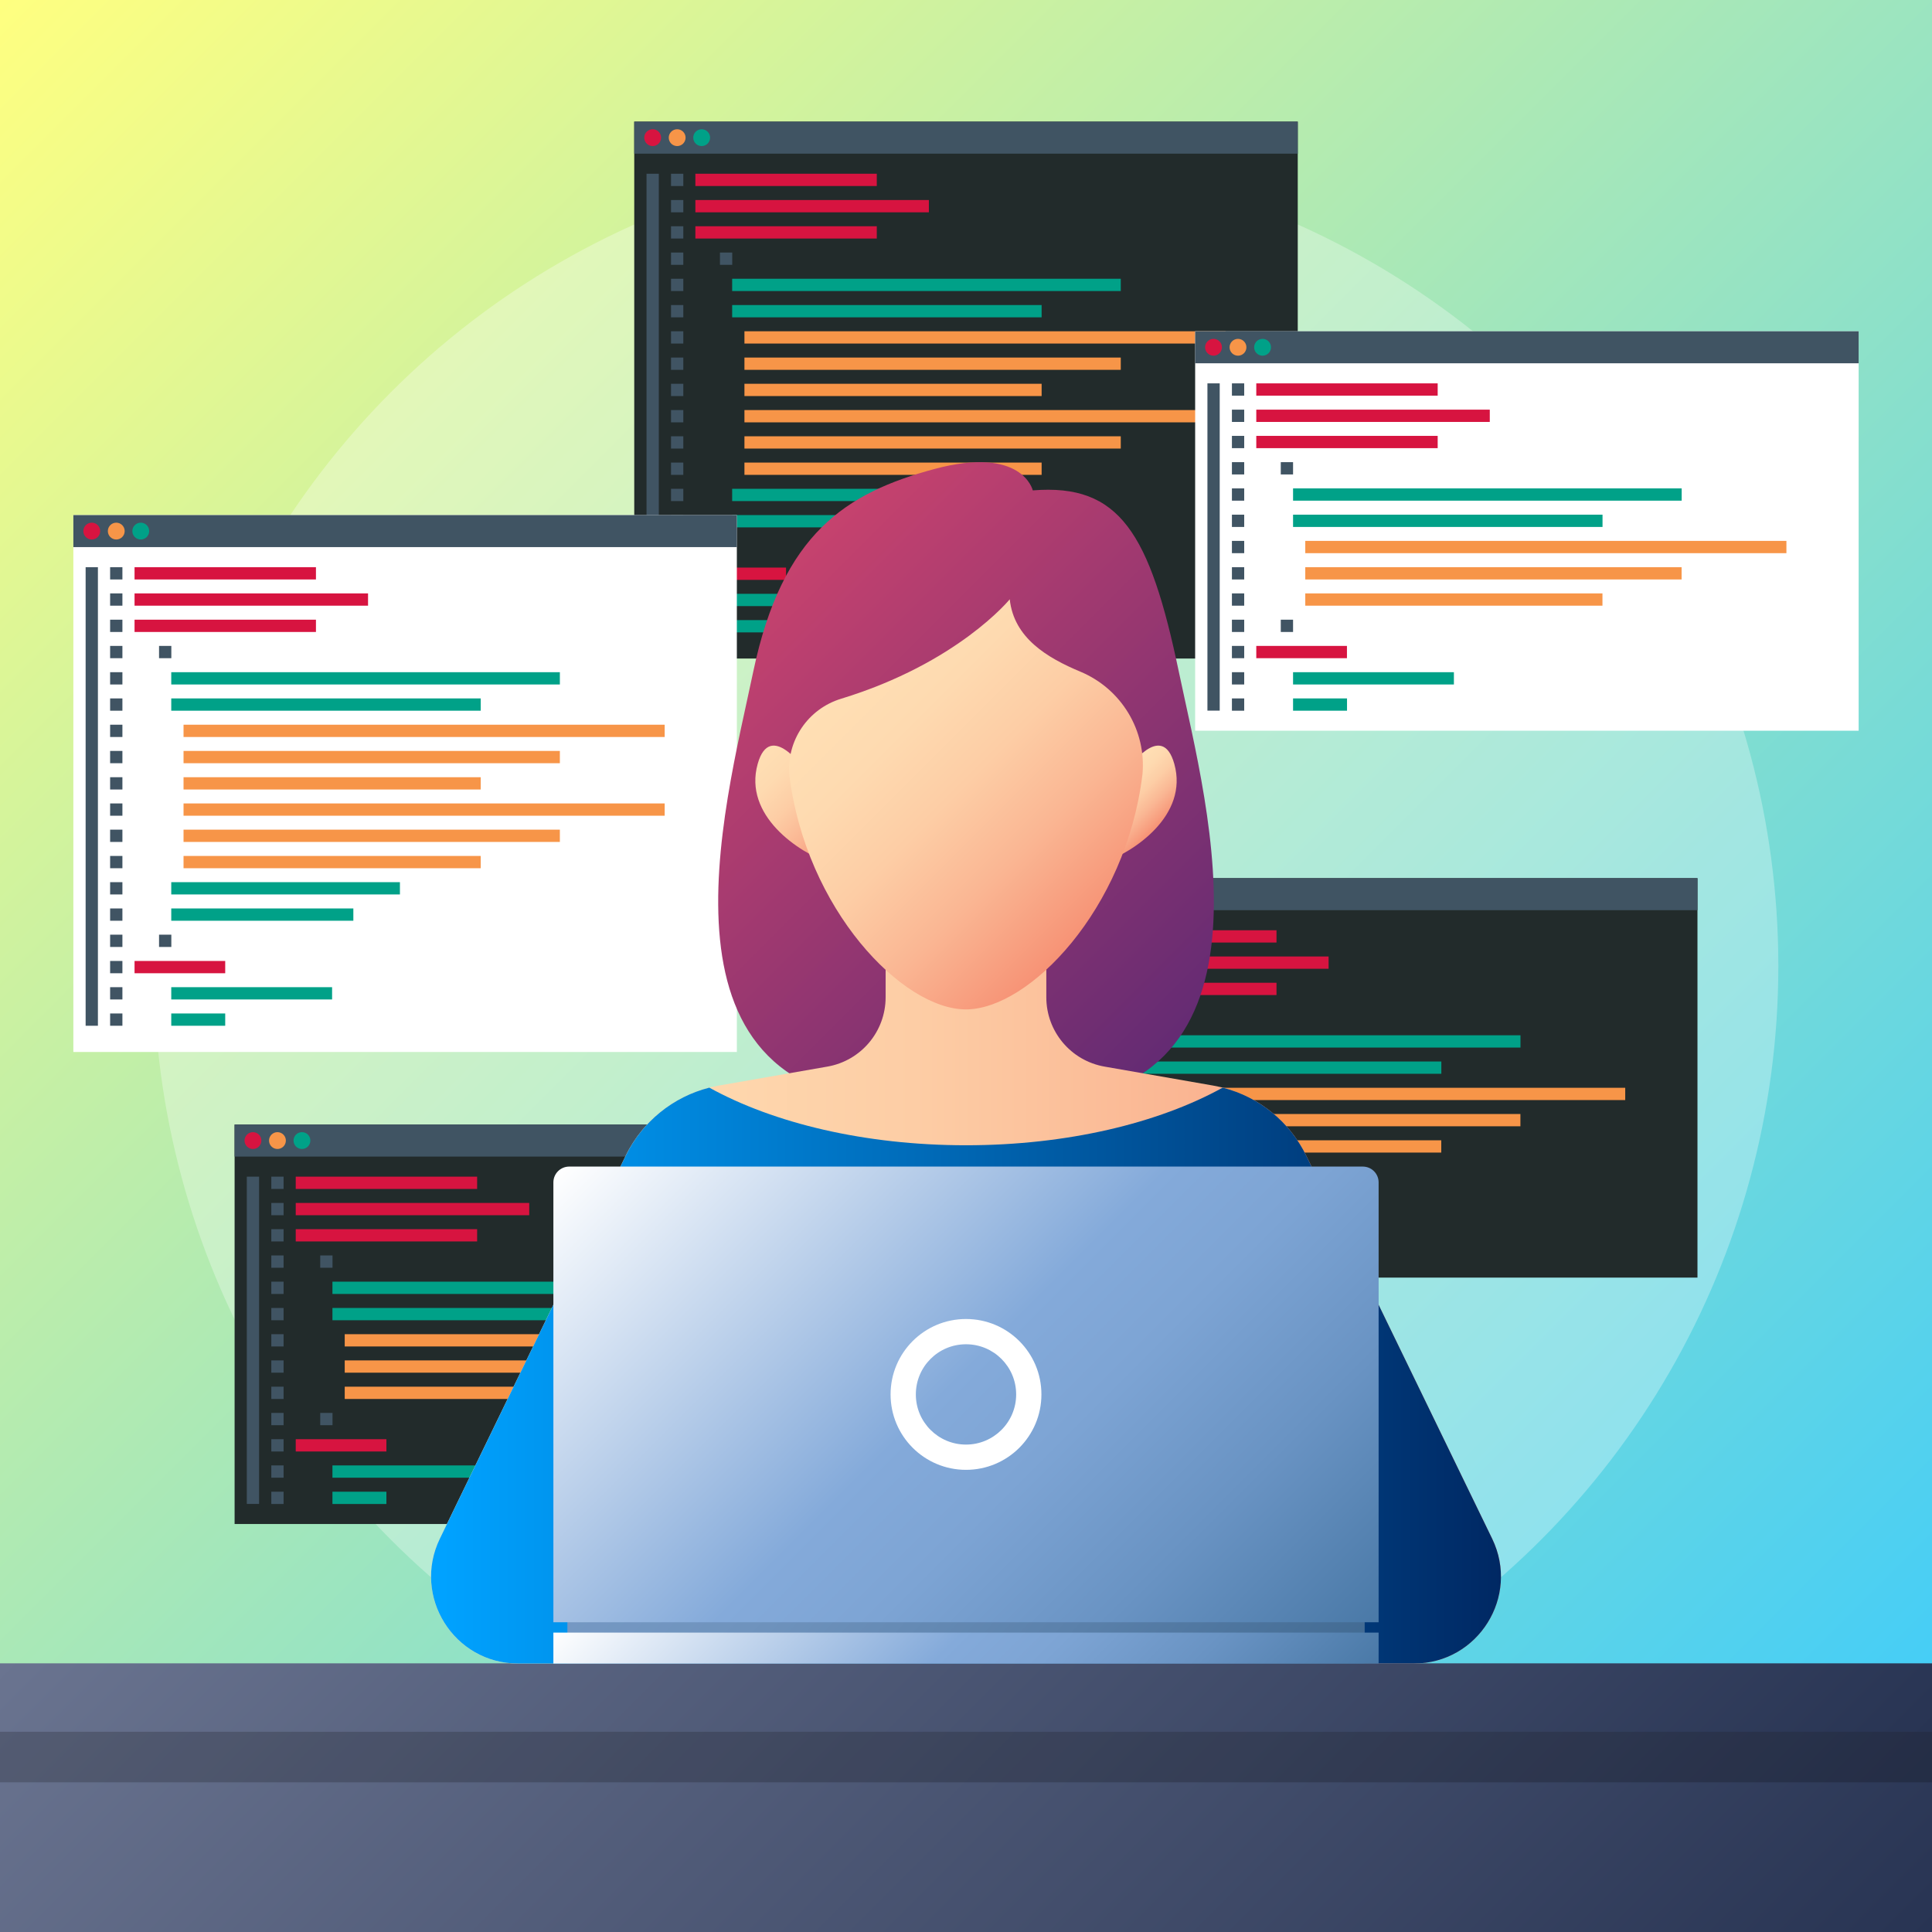 <?xml version="1.0" encoding="iso-8859-1"?>
<!-- Generator: Adobe Illustrator 18.0.0, SVG Export Plug-In . SVG Version: 6.00 Build 0)  -->
<!DOCTYPE svg PUBLIC "-//W3C//DTD SVG 1.1//EN" "http://www.w3.org/Graphics/SVG/1.1/DTD/svg11.dtd">
<svg version="1.1" xmlns="http://www.w3.org/2000/svg" xmlns:xlink="http://www.w3.org/1999/xlink" x="0px" y="0px" width="2800px"
	 height="2800px" viewBox="0 0 2800 2800" enable-background="new 0 0 2800 2800" xml:space="preserve">
<rect x="0" y="0" width="2800" height="2800" fill="#808080" stroke="none"/>
<g id="BACKGROUND">
	<g>
		<g>
			<linearGradient id="SVGID_1_" gradientUnits="userSpaceOnUse" x1="-1.257104e-07" y1="1.257094e-07" x2="2800" y2="2800">
				<stop  offset="0" style="stop-color:#FFFF80"/>
				<stop  offset="1" style="stop-color:#38CAFF"/>
			</linearGradient>
			<rect fill="url(#SVGID_1_)" width="2800" height="2800"/>
		</g>
		<circle opacity="0.3" fill="#FFFFFF" cx="1400" cy="1400" r="1177.3"/>
	</g>
</g>
<g id="OBJECTS">
	<g>
		<g>
			<rect x="919.2" y="176.3" fill="#222B2B" width="961.6" height="778.1"/>
			<rect x="919.2" y="176.3" fill="#405463" width="961.6" height="46.4"/>
			<g>
				<rect x="937" y="251.8" fill="#405463" width="17.8" height="664.6"/>
				<g>
					<rect x="972.5" y="251.8" fill="#405463" width="17.8" height="17.8"/>
					<rect x="972.5" y="289.9" fill="#405463" width="17.8" height="17.8"/>
					<rect x="972.5" y="327.9" fill="#405463" width="17.8" height="17.8"/>
					<rect x="972.5" y="366" fill="#405463" width="17.8" height="17.8"/>
					<rect x="972.5" y="404" fill="#405463" width="17.8" height="17.8"/>
					<rect x="972.5" y="442.1" fill="#405463" width="17.8" height="17.8"/>
					<rect x="972.5" y="480.1" fill="#405463" width="17.8" height="17.8"/>
					<rect x="972.5" y="518.2" fill="#405463" width="17.8" height="17.8"/>
					<rect x="972.5" y="556.2" fill="#405463" width="17.8" height="17.8"/>
					<rect x="972.5" y="594.3" fill="#405463" width="17.8" height="17.8"/>
					<rect x="972.5" y="632.3" fill="#405463" width="17.8" height="17.8"/>
					<rect x="972.5" y="670.4" fill="#405463" width="17.8" height="17.8"/>
					<rect x="972.5" y="708.4" fill="#405463" width="17.8" height="17.8"/>
					<rect x="972.5" y="746.5" fill="#405463" width="17.8" height="17.8"/>
					<rect x="972.5" y="784.5" fill="#405463" width="17.8" height="17.8"/>
					<rect x="972.5" y="822.6" fill="#405463" width="17.8" height="17.8"/>
					<rect x="972.5" y="860.6" fill="#405463" width="17.8" height="17.8"/>
					<rect x="972.5" y="898.7" fill="#405463" width="17.8" height="17.8"/>
				</g>
			</g>
			<g>
				<rect x="1007.8" y="251.8" fill="#D71440" width="262.9" height="17.8"/>
				<rect x="1007.8" y="289.9" fill="#D71440" width="338.4" height="17.8"/>
				<rect x="1007.8" y="327.9" fill="#D71440" width="262.9" height="17.8"/>
				<rect x="1043.4" y="366" fill="#405463" width="17.8" height="17.8"/>
				<rect x="1061.1" y="404" fill="#00A188" width="563.2" height="17.8"/>
				<rect x="1061.1" y="442.1" fill="#00A188" width="448.5" height="17.8"/>
				<rect x="1061.1" y="708.4" fill="#00A188" width="331.4" height="17.8"/>
				<rect x="1061.1" y="746.5" fill="#00A188" width="263.9" height="17.8"/>
				<rect x="1078.9" y="480.1" fill="#F79548" width="697.3" height="17.8"/>
				<rect x="1078.9" y="518.2" fill="#F79548" width="545.4" height="17.8"/>
				<rect x="1078.9" y="556.2" fill="#F79548" width="430.7" height="17.8"/>
				<rect x="1078.9" y="594.3" fill="#F79548" width="697.3" height="17.8"/>
				<rect x="1078.9" y="632.3" fill="#F79548" width="545.4" height="17.8"/>
				<rect x="1078.9" y="670.4" fill="#F79548" width="430.7" height="17.8"/>
				<rect x="1043.4" y="784.5" fill="#405463" width="17.8" height="17.8"/>
				<rect x="1007.8" y="822.6" fill="#D71440" width="131.4" height="17.8"/>
				<rect x="1061.1" y="860.6" fill="#00A188" width="233.1" height="17.8"/>
				<rect x="1061.1" y="898.7" fill="#00A188" width="78.2" height="17.8"/>
			</g>
			<circle fill="#D71440" cx="945.9" cy="199.5" r="12.2"/>
			<circle fill="#F79548" cx="981.4" cy="199.5" r="12.2"/>
			<circle fill="#00A188" cx="1016.9" cy="199.5" r="12.2"/>
		</g>
		<g>
			<g>
				<rect x="106.3" y="746.5" fill="#FFFFFF" width="961.6" height="778.1"/>
				<rect x="106.3" y="746.5" fill="#405463" width="961.6" height="46.4"/>
				<g>
					<rect x="124.1" y="822" fill="#405463" width="17.8" height="664.6"/>
					<g>
						<rect x="159.6" y="822" fill="#405463" width="17.8" height="17.8"/>
						<rect x="159.6" y="860" fill="#405463" width="17.8" height="17.8"/>
						<rect x="159.6" y="898.1" fill="#405463" width="17.8" height="17.8"/>
						<rect x="159.6" y="936.1" fill="#405463" width="17.8" height="17.8"/>
						<rect x="159.6" y="974.2" fill="#405463" width="17.8" height="17.8"/>
						<rect x="159.6" y="1012.2" fill="#405463" width="17.8" height="17.8"/>
						<rect x="159.6" y="1050.3" fill="#405463" width="17.8" height="17.8"/>
						<rect x="159.6" y="1088.3" fill="#405463" width="17.8" height="17.8"/>
						<rect x="159.6" y="1126.4" fill="#405463" width="17.8" height="17.8"/>
						<rect x="159.6" y="1164.4" fill="#405463" width="17.8" height="17.8"/>
						<rect x="159.6" y="1202.4" fill="#405463" width="17.8" height="17.8"/>
						<rect x="159.6" y="1240.5" fill="#405463" width="17.8" height="17.8"/>
						<rect x="159.6" y="1278.5" fill="#405463" width="17.8" height="17.8"/>
						<rect x="159.6" y="1316.6" fill="#405463" width="17.8" height="17.8"/>
						<rect x="159.6" y="1354.6" fill="#405463" width="17.8" height="17.8"/>
						<rect x="159.6" y="1392.7" fill="#405463" width="17.8" height="17.8"/>
						<rect x="159.6" y="1430.7" fill="#405463" width="17.8" height="17.8"/>
						<rect x="159.6" y="1468.8" fill="#405463" width="17.8" height="17.8"/>
					</g>
				</g>
				<g>
					<rect x="195" y="822" fill="#D71440" width="262.9" height="17.8"/>
					<rect x="195" y="860" fill="#D71440" width="338.4" height="17.8"/>
					<rect x="195" y="898.1" fill="#D71440" width="262.9" height="17.8"/>
					<rect x="230.5" y="936.1" fill="#405463" width="17.8" height="17.8"/>
					<rect x="248.2" y="974.2" fill="#00A188" width="563.2" height="17.8"/>
					<rect x="248.2" y="1012.2" fill="#00A188" width="448.5" height="17.8"/>
					<rect x="248.2" y="1278.5" fill="#00A188" width="331.4" height="17.8"/>
					<rect x="248.2" y="1316.6" fill="#00A188" width="263.9" height="17.8"/>
					<rect x="266" y="1050.3" fill="#F79548" width="697.3" height="17.8"/>
					<rect x="266" y="1088.3" fill="#F79548" width="545.4" height="17.8"/>
					<rect x="266" y="1126.4" fill="#F79548" width="430.7" height="17.8"/>
					<rect x="266" y="1164.4" fill="#F79548" width="697.3" height="17.8"/>
					<rect x="266" y="1202.4" fill="#F79548" width="545.4" height="17.8"/>
					<rect x="266" y="1240.5" fill="#F79548" width="430.7" height="17.8"/>
					<rect x="230.5" y="1354.6" fill="#405463" width="17.8" height="17.8"/>
					<rect x="195" y="1392.7" fill="#D71440" width="131.4" height="17.8"/>
					<rect x="248.2" y="1430.7" fill="#00A188" width="233.1" height="17.8"/>
					<rect x="248.2" y="1468.8" fill="#00A188" width="78.2" height="17.8"/>
				</g>
				<circle fill="#D71440" cx="133" cy="769.7" r="12.2"/>
				<circle fill="#F79548" cx="168.5" cy="769.7" r="12.2"/>
				<circle fill="#00A188" cx="204" cy="769.7" r="12.2"/>
			</g>
			<g>
				<rect x="1732.1" y="480.1" fill="#FFFFFF" width="961.6" height="578.9"/>
				<rect x="1732.1" y="480.1" fill="#405463" width="961.6" height="46.4"/>
				<g>
					<rect x="1749.9" y="555.6" fill="#405463" width="17.8" height="474.3"/>
					<g>
						<rect x="1785.4" y="555.6" fill="#405463" width="17.8" height="17.8"/>
						<rect x="1785.4" y="593.7" fill="#405463" width="17.8" height="17.8"/>
						<rect x="1785.4" y="631.7" fill="#405463" width="17.8" height="17.8"/>
						<rect x="1785.4" y="669.8" fill="#405463" width="17.8" height="17.8"/>
						<rect x="1785.4" y="707.8" fill="#405463" width="17.8" height="17.8"/>
						<rect x="1785.4" y="745.9" fill="#405463" width="17.8" height="17.8"/>
						<rect x="1785.4" y="783.9" fill="#405463" width="17.8" height="17.8"/>
						<rect x="1785.4" y="822" fill="#405463" width="17.8" height="17.8"/>
						<rect x="1785.4" y="860" fill="#405463" width="17.8" height="17.8"/>
						<rect x="1785.4" y="898.1" fill="#405463" width="17.8" height="17.8"/>
						<rect x="1785.4" y="936.1" fill="#405463" width="17.8" height="17.8"/>
						<rect x="1785.4" y="974.2" fill="#405463" width="17.8" height="17.8"/>
						<rect x="1785.4" y="1012.2" fill="#405463" width="17.8" height="17.8"/>
					</g>
				</g>
				<g>
					<rect x="1820.7" y="555.6" fill="#D71440" width="262.9" height="17.8"/>
					<rect x="1820.7" y="593.7" fill="#D71440" width="338.4" height="17.8"/>
					<rect x="1820.7" y="631.7" fill="#D71440" width="262.9" height="17.8"/>
					<rect x="1856.2" y="669.8" fill="#405463" width="17.8" height="17.8"/>
					<rect x="1874" y="707.8" fill="#00A188" width="563.2" height="17.8"/>
					<rect x="1874" y="745.9" fill="#00A188" width="448.5" height="17.8"/>
					<rect x="1891.7" y="783.9" fill="#F79548" width="697.3" height="17.8"/>
					<rect x="1891.7" y="822" fill="#F79548" width="545.4" height="17.8"/>
					<rect x="1891.7" y="860" fill="#F79548" width="430.7" height="17.8"/>
					<rect x="1856.2" y="898.1" fill="#405463" width="17.8" height="17.8"/>
					<rect x="1820.7" y="936.1" fill="#D71440" width="131.4" height="17.8"/>
					<rect x="1874" y="974.2" fill="#00A188" width="233.1" height="17.8"/>
					<rect x="1874" y="1012.2" fill="#00A188" width="78.2" height="17.8"/>
				</g>
				<circle fill="#D71440" cx="1758.7" cy="503.3" r="12.2"/>
				<circle fill="#F79548" cx="1794.2" cy="503.3" r="12.2"/>
				<circle fill="#00A188" cx="1829.8" cy="503.3" r="12.2"/>
			</g>
		</g>
		<g>
			<g>
				<rect x="340" y="1629.8" fill="#222B2B" width="961.6" height="578.9"/>
				<rect x="340" y="1629.8" fill="#405463" width="961.6" height="46.4"/>
				<g>
					<rect x="357.7" y="1705.3" fill="#405463" width="17.8" height="474.3"/>
					<g>
						<rect x="393.2" y="1705.3" fill="#405463" width="17.8" height="17.8"/>
						<rect x="393.2" y="1743.4" fill="#405463" width="17.8" height="17.8"/>
						<rect x="393.2" y="1781.4" fill="#405463" width="17.8" height="17.8"/>
						<rect x="393.2" y="1819.5" fill="#405463" width="17.8" height="17.8"/>
						<rect x="393.2" y="1857.5" fill="#405463" width="17.8" height="17.8"/>
						<rect x="393.2" y="1895.6" fill="#405463" width="17.8" height="17.8"/>
						<rect x="393.2" y="1933.6" fill="#405463" width="17.8" height="17.8"/>
						<rect x="393.2" y="1971.6" fill="#405463" width="17.8" height="17.8"/>
						<rect x="393.2" y="2009.7" fill="#405463" width="17.8" height="17.8"/>
						<rect x="393.2" y="2047.7" fill="#405463" width="17.8" height="17.8"/>
						<rect x="393.2" y="2085.8" fill="#405463" width="17.8" height="17.8"/>
						<rect x="393.2" y="2123.8" fill="#405463" width="17.8" height="17.8"/>
						<rect x="393.2" y="2161.9" fill="#405463" width="17.8" height="17.8"/>
					</g>
				</g>
				<g>
					<rect x="428.6" y="1705.3" fill="#D71440" width="262.9" height="17.8"/>
					<rect x="428.6" y="1743.4" fill="#D71440" width="338.4" height="17.8"/>
					<rect x="428.6" y="1781.4" fill="#D71440" width="262.9" height="17.8"/>
					<rect x="464.1" y="1819.5" fill="#405463" width="17.8" height="17.8"/>
					<rect x="481.8" y="1857.5" fill="#00A188" width="563.2" height="17.8"/>
					<rect x="481.8" y="1895.6" fill="#00A188" width="448.5" height="17.8"/>
					<rect x="499.6" y="1933.6" fill="#F79548" width="697.3" height="17.8"/>
					<rect x="499.6" y="1971.6" fill="#F79548" width="545.4" height="17.8"/>
					<rect x="499.6" y="2009.7" fill="#F79548" width="430.7" height="17.8"/>
					<rect x="464.1" y="2047.7" fill="#405463" width="17.8" height="17.8"/>
					<rect x="428.6" y="2085.8" fill="#D71440" width="131.4" height="17.8"/>
					<rect x="481.8" y="2123.8" fill="#00A188" width="233.1" height="17.8"/>
					<rect x="481.8" y="2161.9" fill="#00A188" width="78.2" height="17.8"/>
				</g>
				<circle fill="#D71440" cx="366.6" cy="1653" r="12.2"/>
				<circle fill="#F79548" cx="402.1" cy="1653" r="12.2"/>
				<circle fill="#00A188" cx="437.6" cy="1653" r="12.2"/>
			</g>
			<g>
				<rect x="1498.5" y="1272.7" fill="#222B2B" width="961.6" height="578.9"/>
				<rect x="1498.5" y="1272.7" fill="#405463" width="961.6" height="46.4"/>
				<g>
					<rect x="1516.2" y="1348.2" fill="#405463" width="17.8" height="474.3"/>
					<g>
						<rect x="1551.8" y="1348.2" fill="#405463" width="17.8" height="17.8"/>
						<rect x="1551.8" y="1386.2" fill="#405463" width="17.8" height="17.8"/>
						<rect x="1551.8" y="1424.3" fill="#405463" width="17.8" height="17.8"/>
						<rect x="1551.8" y="1462.3" fill="#405463" width="17.8" height="17.8"/>
						<rect x="1551.8" y="1500.4" fill="#405463" width="17.8" height="17.8"/>
						<rect x="1551.8" y="1538.4" fill="#405463" width="17.8" height="17.8"/>
						<rect x="1551.8" y="1576.5" fill="#405463" width="17.8" height="17.8"/>
						<rect x="1551.8" y="1614.5" fill="#405463" width="17.8" height="17.8"/>
						<rect x="1551.8" y="1652.6" fill="#405463" width="17.8" height="17.8"/>
						<rect x="1551.8" y="1690.6" fill="#405463" width="17.8" height="17.8"/>
						<rect x="1551.8" y="1728.7" fill="#405463" width="17.8" height="17.8"/>
						<rect x="1551.8" y="1766.7" fill="#405463" width="17.8" height="17.8"/>
						<rect x="1551.8" y="1804.8" fill="#405463" width="17.8" height="17.8"/>
					</g>
				</g>
				<g>
					<rect x="1587.1" y="1348.2" fill="#D71440" width="262.9" height="17.8"/>
					<rect x="1587.1" y="1386.2" fill="#D71440" width="338.4" height="17.8"/>
					<rect x="1587.1" y="1424.3" fill="#D71440" width="262.9" height="17.8"/>
					<rect x="1622.6" y="1462.3" fill="#405463" width="17.8" height="17.8"/>
					<rect x="1640.4" y="1500.4" fill="#00A188" width="563.2" height="17.8"/>
					<rect x="1640.4" y="1538.4" fill="#00A188" width="448.5" height="17.8"/>
					<rect x="1658.1" y="1576.5" fill="#F79548" width="697.3" height="17.8"/>
					<rect x="1658.1" y="1614.5" fill="#F79548" width="545.4" height="17.8"/>
					<rect x="1658.1" y="1652.6" fill="#F79548" width="430.7" height="17.8"/>
					<rect x="1622.6" y="1690.6" fill="#405463" width="17.8" height="17.8"/>
					<rect x="1587.1" y="1728.7" fill="#D71440" width="131.4" height="17.8"/>
					<rect x="1640.4" y="1766.7" fill="#00A188" width="233.1" height="17.8"/>
					<rect x="1640.4" y="1804.8" fill="#00A188" width="78.2" height="17.8"/>
				</g>
				<circle fill="#D71440" cx="1525.1" cy="1295.9" r="12.2"/>
				<circle fill="#F79548" cx="1560.6" cy="1295.9" r="12.2"/>
				<circle fill="#00A188" cx="1596.2" cy="1295.9" r="12.2"/>
			</g>
		</g>
	</g>
	<g>
		<linearGradient id="SVGID_2_" gradientUnits="userSpaceOnUse" x1="602.73" y1="1808.19" x2="2197.27" y2="3402.73">
			<stop  offset="0" style="stop-color:#6A7490"/>
			<stop  offset="1" style="stop-color:#283453"/>
		</linearGradient>
		<rect y="2410.9" fill="url(#SVGID_2_)" width="2800" height="389.1"/>
		<rect y="2436.4" opacity="0.2" width="2800" height="146.7"/>
		<linearGradient id="SVGID_3_" gradientUnits="userSpaceOnUse" x1="675.282" y1="1735.638" x2="2124.718" y2="3185.075">
			<stop  offset="0" style="stop-color:#6A7490"/>
			<stop  offset="1" style="stop-color:#283453"/>
		</linearGradient>
		<rect y="2410.9" fill="url(#SVGID_3_)" width="2800" height="98.9"/>
	</g>
	<g>
		<linearGradient id="XMLID_2_" gradientUnits="userSpaceOnUse" x1="1091.506" y1="863.489" x2="1722.556" y2="1494.539">
			<stop  offset="0" style="stop-color:#C6426E"/>
			<stop  offset="1" style="stop-color:#642B73"/>
		</linearGradient>
		<path id="XMLID_50_" fill="url(#XMLID_2_)" d="M1708.4,973.3c-42-200.6-85.5-272.8-211.6-262.6c0,0-15-65.2-142.5-31
			c-127.5,34.3-220.6,93-262.6,293.6s-162.1,626.4,226.6,626.4c37.5,0,81.8,0,81.8,0s44.3,0,81.8,0
			C1870.4,1599.7,1750.4,1174,1708.4,973.3z"/>
		<linearGradient id="SVGID_4_" gradientUnits="userSpaceOnUse" x1="624.697" y1="1837.18" x2="2175.303" y2="1837.18">
			<stop  offset="0" style="stop-color:#FFDFB4"/>
			<stop  offset="0.213" style="stop-color:#FEDAB0"/>
			<stop  offset="0.452" style="stop-color:#FDCDA5"/>
			<stop  offset="0.703" style="stop-color:#FAB693"/>
			<stop  offset="0.962" style="stop-color:#F79779"/>
			<stop  offset="1" style="stop-color:#F69275"/>
		</linearGradient>
		<path fill="url(#SVGID_4_)" d="M2162.5,2229.9l-269.3-554.8c-26-53.6-76.2-91.5-135-101.8l-157.4-27.5
			c-48.8-8.5-84.4-50.9-84.4-100.4v-181.9h-232.9v181.9c0,49.5-35.6,91.9-84.4,100.4l-157.4,27.5c-58.7,10.3-108.9,48.1-135,101.8
			l-269.3,554.8c-40.6,83.7,20.3,181,113.4,181H1400h649.1C2142.2,2410.9,2203.1,2313.6,2162.5,2229.9z"/>
		<linearGradient id="SVGID_5_" gradientUnits="userSpaceOnUse" x1="624.697" y1="1993.603" x2="2175.303" y2="1993.603">
			<stop  offset="1.075269e-02" style="stop-color:#00A2FF"/>
			<stop  offset="1" style="stop-color:#002863"/>
		</linearGradient>
		<path fill="url(#SVGID_5_)" d="M2162.5,2229.9l-269.3-554.8c-24-49.4-68.4-85.4-121.2-98.8c-93,51.4-225.3,83.5-372,83.5
			s-279-32.1-372-83.5c-52.7,13.4-97.2,49.4-121.2,98.8l-269.3,554.8c-40.6,83.7,20.3,181,113.4,181H1400h649.1
			C2142.2,2410.9,2203.1,2313.6,2162.5,2229.9z"/>
		<g>
			<linearGradient id="SVGID_6_" gradientUnits="userSpaceOnUse" x1="1611.194" y1="1135.37" x2="1675.846" y2="1200.021">
				<stop  offset="0" style="stop-color:#FFDFB4"/>
				<stop  offset="0.213" style="stop-color:#FEDAB0"/>
				<stop  offset="0.452" style="stop-color:#FDCDA5"/>
				<stop  offset="0.703" style="stop-color:#FAB693"/>
				<stop  offset="0.962" style="stop-color:#F79779"/>
				<stop  offset="1" style="stop-color:#F69275"/>
			</linearGradient>
			<path fill="url(#SVGID_6_)" d="M1701.9,1107.1c-18-64.1-67.8,8.2-67.8,8.2l-36.7,135.5
				C1643.1,1235.3,1722.8,1181.8,1701.9,1107.1z"/>
			<linearGradient id="SVGID_7_" gradientUnits="userSpaceOnUse" x1="1091.819" y1="1103.035" x2="1221.141" y2="1232.357">
				<stop  offset="0" style="stop-color:#FFDFB4"/>
				<stop  offset="0.213" style="stop-color:#FEDAB0"/>
				<stop  offset="0.452" style="stop-color:#FDCDA5"/>
				<stop  offset="0.703" style="stop-color:#FAB693"/>
				<stop  offset="0.962" style="stop-color:#F79779"/>
				<stop  offset="1" style="stop-color:#F69275"/>
			</linearGradient>
			<path fill="url(#SVGID_7_)" d="M1098.1,1107.1c-20.9,74.6,58.8,128.2,104.5,143.7l-36.7-135.5
				C1165.9,1115.3,1116.1,1043,1098.1,1107.1z"/>
		</g>
		<linearGradient id="SVGID_8_" gradientUnits="userSpaceOnUse" x1="1228.384" y1="985.658" x2="1582.462" y2="1339.735">
			<stop  offset="0" style="stop-color:#FFDFB4"/>
			<stop  offset="0.213" style="stop-color:#FEDAB0"/>
			<stop  offset="0.452" style="stop-color:#FDCDA5"/>
			<stop  offset="0.703" style="stop-color:#FAB693"/>
			<stop  offset="0.962" style="stop-color:#F79779"/>
			<stop  offset="1" style="stop-color:#F69275"/>
		</linearGradient>
		<path fill="url(#SVGID_8_)" d="M1655.7,1122.9c6.1-64.1-30.4-124.5-89.8-149.4c-48.1-20.1-96.5-48.8-102.5-105
			c0,0-75.1,92.5-244.5,144.2c-48,14.7-79.2,60.8-74.9,110.8c24,194.5,163.9,339.4,255.8,339.4c91.9,0,231.9-145,255.8-339.6
			C1655.6,1123.2,1655.7,1123.1,1655.7,1122.9z"/>
		<g>
			<linearGradient id="SVGID_9_" gradientUnits="userSpaceOnUse" x1="1083.826" y1="2040.125" x2="1716.174" y2="2672.474">
				<stop  offset="0" style="stop-color:#7699C4"/>
				<stop  offset="0.252" style="stop-color:#6F93BD"/>
				<stop  offset="0.62" style="stop-color:#5B81AB"/>
				<stop  offset="1" style="stop-color:#406991"/>
			</linearGradient>
			<rect x="822.3" y="2301.7" fill="url(#SVGID_9_)" width="1155.5" height="109.2"/>
			<linearGradient id="SVGID_10_" gradientUnits="userSpaceOnUse" x1="939.254" y1="1566.864" x2="1860.747" y2="2488.357">
				<stop  offset="0" style="stop-color:#FFFFFF"/>
				<stop  offset="1.079329e-02" style="stop-color:#FCFDFE"/>
				<stop  offset="0.478" style="stop-color:#84AADA"/>
				<stop  offset="0.603" style="stop-color:#7DA4D4"/>
				<stop  offset="0.786" style="stop-color:#6993C3"/>
				<stop  offset="1" style="stop-color:#4A79A7"/>
			</linearGradient>
			<path fill="url(#SVGID_10_)" d="M1975.1,1690.7H824.9c-12.7,0-22.9,10.3-22.9,22.9v637.5h1196v-637.5
				C1998,1700.9,1987.7,1690.7,1975.1,1690.7z"/>
			<linearGradient id="SVGID_11_" gradientUnits="userSpaceOnUse" x1="1089.793" y1="2078.288" x2="1710.207" y2="2698.702">
				<stop  offset="0" style="stop-color:#FFFFFF"/>
				<stop  offset="1.079329e-02" style="stop-color:#FCFDFE"/>
				<stop  offset="0.478" style="stop-color:#84AADA"/>
				<stop  offset="0.603" style="stop-color:#7DA4D4"/>
				<stop  offset="0.786" style="stop-color:#6993C3"/>
				<stop  offset="1" style="stop-color:#4A79A7"/>
			</linearGradient>
			<rect x="802" y="2366.1" fill="url(#SVGID_11_)" width="1196" height="44.8"/>
			<path fill="#FFFFFF" d="M1400,1911.6c-60.4,0-109.3,48.9-109.3,109.3s48.9,109.3,109.3,109.3c60.4,0,109.3-48.9,109.3-109.3
				S1460.4,1911.6,1400,1911.6z M1400,2093.6c-40.1,0-72.7-32.5-72.7-72.7s32.5-72.7,72.7-72.7s72.7,32.5,72.7,72.7
				S1440.1,2093.6,1400,2093.6z"/>
		</g>
	</g>
</g>
</svg>
